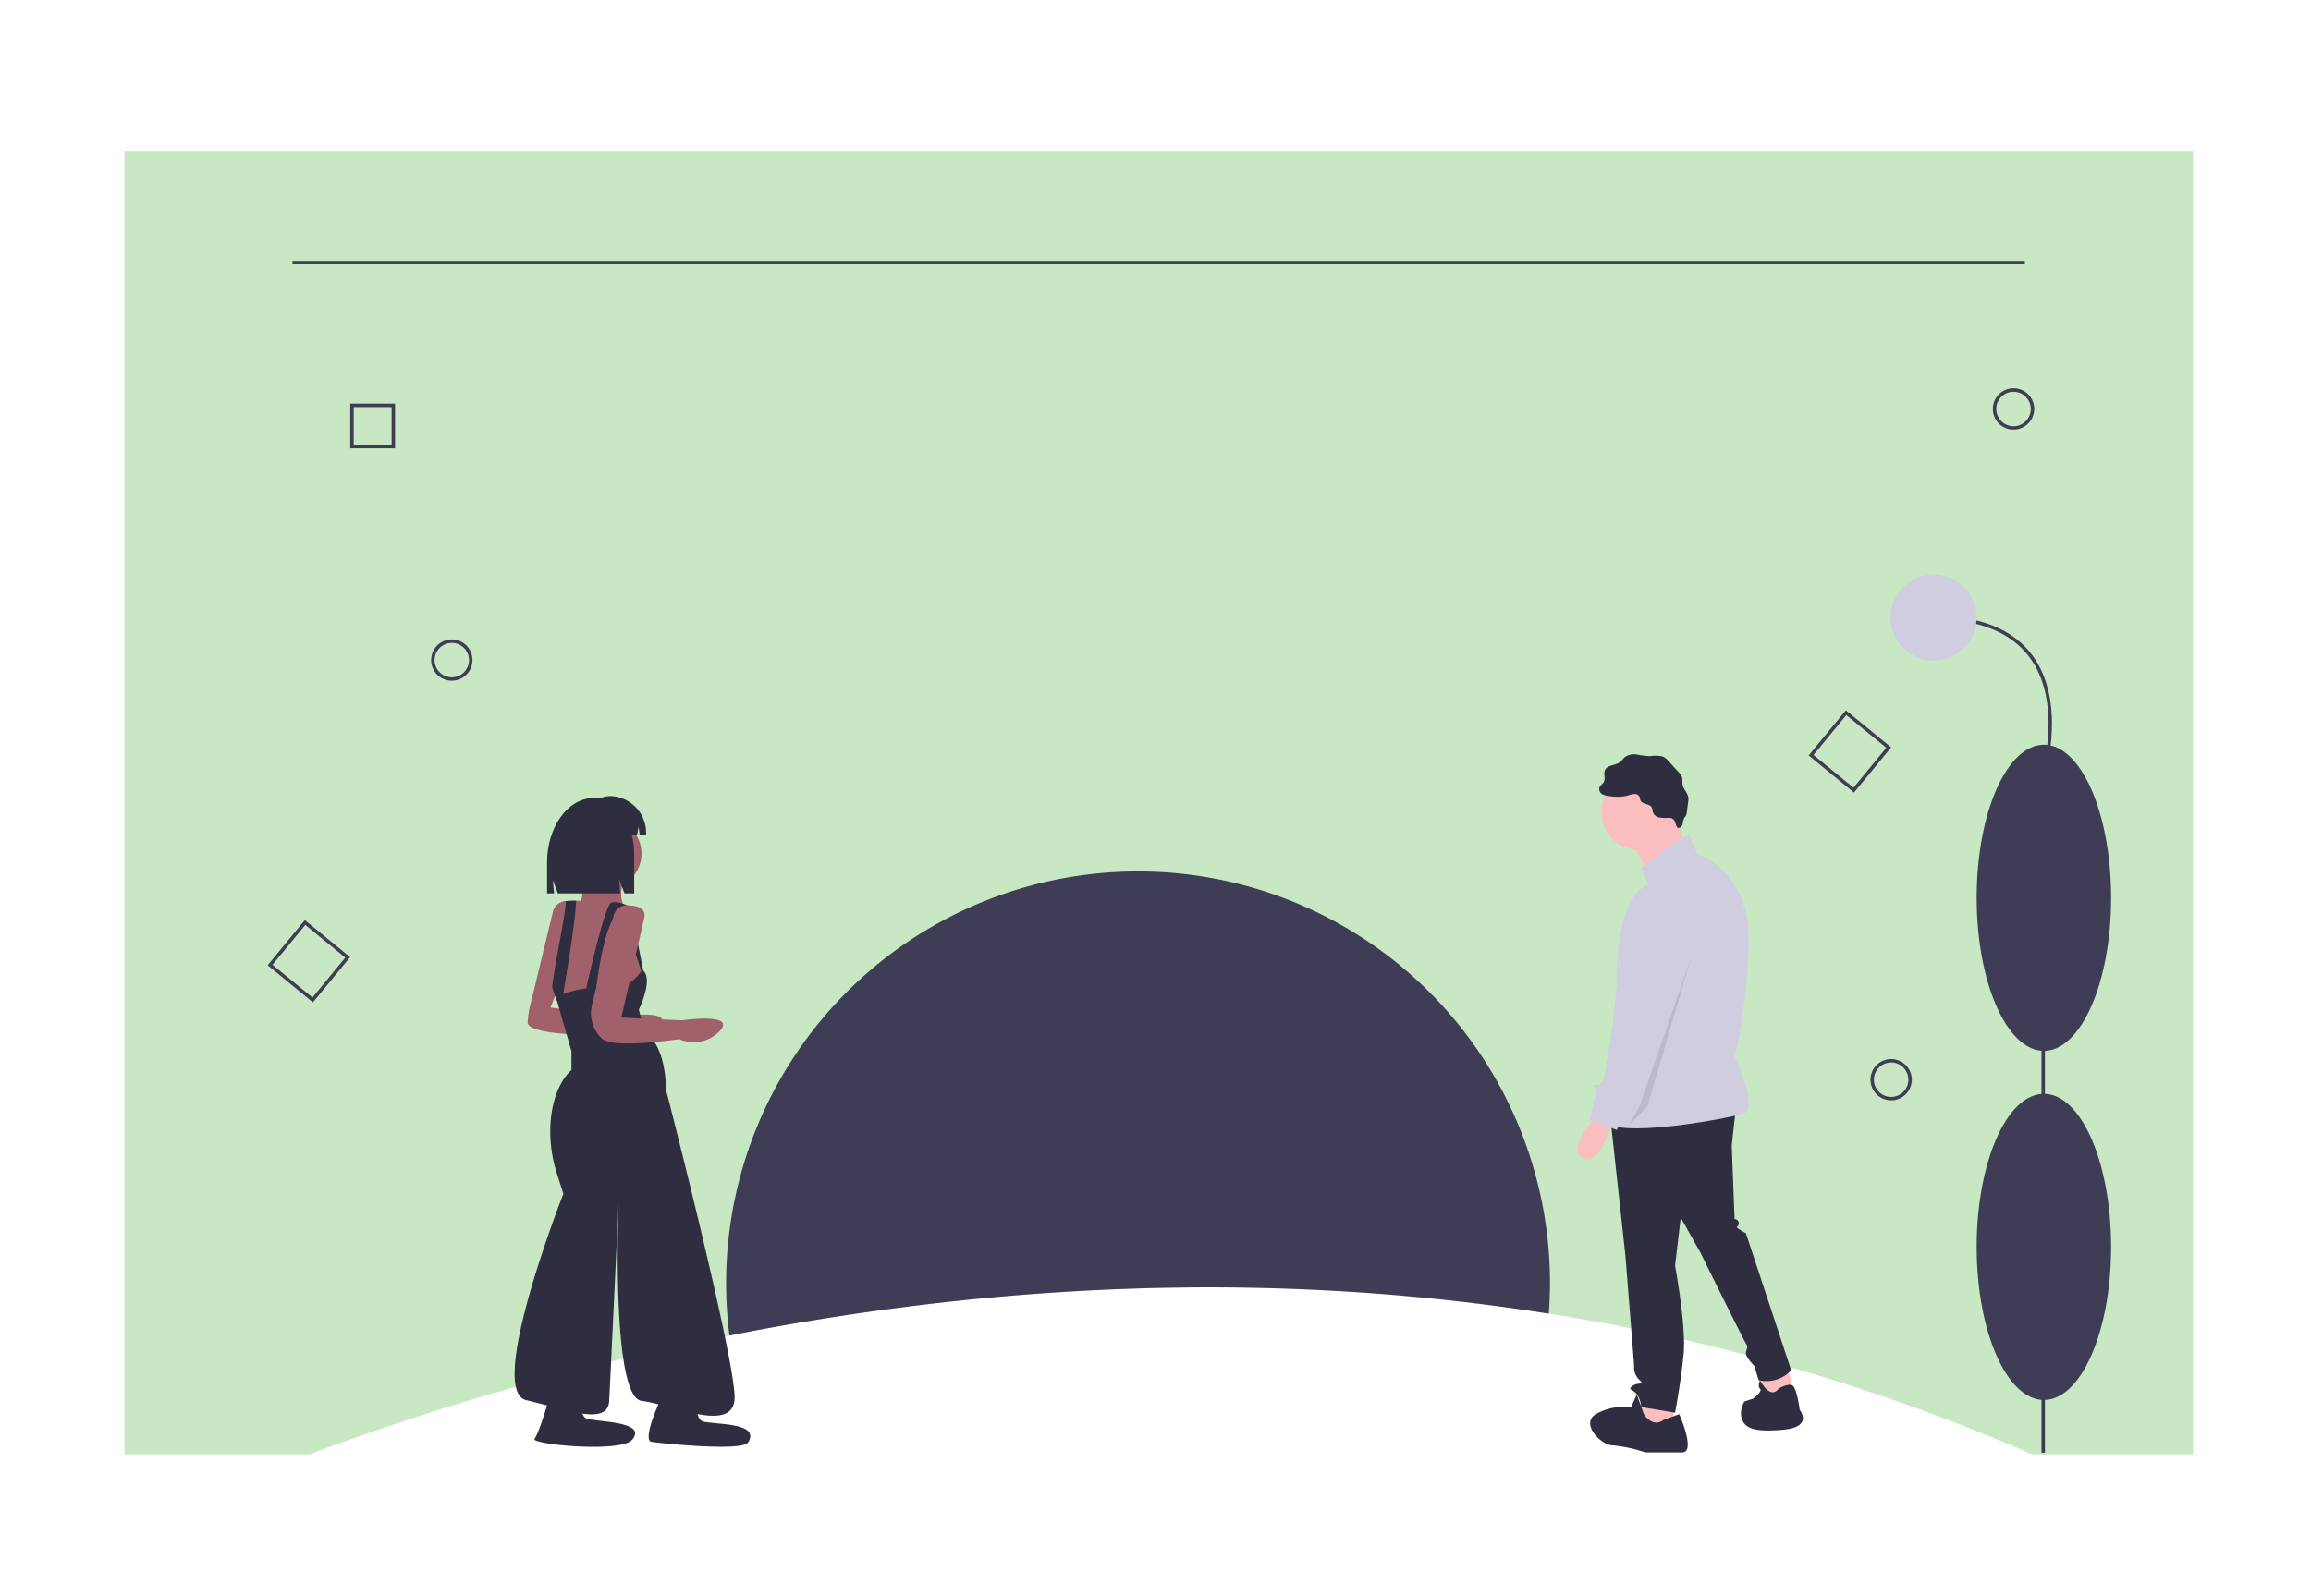 <svg xmlns="http://www.w3.org/2000/svg" width="220" height="152" viewBox="0 0 220 152"><g transform="translate(-6210 -1129)"><g opacity="0"><rect width="220" height="152" rx="4" transform="translate(6210 1129)" fill="#fff"/><path d="M4,1A3,3,0,0,0,1,4V148a3,3,0,0,0,3,3H216a3,3,0,0,0,3-3V4a3,3,0,0,0-3-3H4M4,0H216a4,4,0,0,1,4,4V148a4,4,0,0,1-4,4H4a4,4,0,0,1-4-4V4A4,4,0,0,1,4,0Z" transform="translate(6210 1129)" fill="#ff8787"/></g><g transform="translate(6221.846 1143.356)"><path d="M196.915,0V124.133h-15.3a188.315,188.315,0,0,0-46.021-13.4c-28.7-4.551-55.735-2.319-78,2.08a257.992,257.992,0,0,0-39.988,11.319H0V0Z" fill="#5abd4a" opacity="0.337"/><path d="M427.438,458.14q0,1.5-.113,2.977c-28.7-4.551-55.735-2.319-78,2.08a39.215,39.215,0,1,1,78.113-5.057Z" transform="translate(-291.73 -350.383)" fill="#3f3d56"/><path d="M951.423,705.871l.675,2.693-2.968.808-.27-2.827Z" transform="translate(-793.156 -590.274)" fill="#fbbebe"/><path d="M880.842,723.675v2.558l-2.968.539-.54-1.346,1.079-2.289Z" transform="translate(-733.367 -604.712)" fill="#fbbebe"/><path d="M873.72,556.243l-.4,3.635.27,7a.4.4,0,0,1,.4.4c0,.4-.4.269,0,.539a7.005,7.005,0,0,0,.674.4l4.317,13.06a3.216,3.216,0,0,1-3.1.943l-.4-1.346s-.809-.808-.809-1.212.27-.539,0-.943-4.317-8.617-4.317-8.617l-1.889-3.366-.54,4.578s1.079,5.789.809,8.482-.809,5.52-.809,5.52l-3.238-.539a2.246,2.246,0,0,0-.4-1.212c-.4-.538-.944-.4-.4-.808s1.214,0,.674-.539a1.667,1.667,0,0,1-.54-1.077v-.4L863.2,570.38l-1.484-13.6Z" transform="translate(-720.31 -465.15)" fill="#2f2e41"/><ellipse cx="3.643" cy="3.635" rx="3.643" ry="3.635" transform="translate(140.594 59.319)" fill="#fbbebe"/><path d="M876.994,384.828l1.484,3.635-3.508,2.558-2.159-3.77Z" transform="translate(-729.587 -321.807)" fill="#fbbebe"/><path d="M866.345,398.244l1.349-.673.809,1.885s5.261,1.616,4.857,9.021-1.349,10.232-1.349,10.232,2.293,4.847.944,5.385-12.816,2.558-13.086.673.944-12.925.944-12.925-.4-7.944,2.968-9.559l-.675-1.481Z" transform="translate(-718.736 -332.463)" fill="#d0cde1"/><path d="M844.706,561.176s-3.1,3.231-1.349,4.039,2.833-3.635,2.833-3.635Z" transform="translate(-704.517 -469.275)" fill="#fbbebe"/><path d="M857.294,725.56l1.484-.539s1.619,3.635.27,3.635H855.54a13.822,13.822,0,0,0-3.1-.673c-1.079,0-3.1-2.02-1.619-2.962a5.579,5.579,0,0,1,3.373-.673l.54-1.212.674,1.885S856.215,726.368,857.294,725.56Z" transform="translate(-710.764 -604.712)" fill="#2f2e41"/><path d="M941.295,715.723s.845-.532,1.3-.333.724,2.353.724,2.353,1.349,1.616-1.619,1.885-3.643-.269-3.912-1.077a2.069,2.069,0,0,1,.27-1.616l.809-.269s.944-.673.675-.942,0-.808,0-.808S940.485,716.8,941.295,715.723Z" transform="translate(-783.837 -597.837)" fill="#2f2e41"/><path d="M860.673,356.414a1.792,1.792,0,0,0-.079-.346c-.2-.41-.96-.29-1.1-.724-.027-.085-.021-.177-.047-.262a.533.533,0,0,0-.549-.314,2.967,2.967,0,0,0-.658.169,4.371,4.371,0,0,1-1.653.035,1.666,1.666,0,0,1-.706-.183.567.567,0,0,1-.283-.619c.073-.223.318-.346.428-.553.175-.329-.039-.755.1-1.1.227-.553,1.087-.442,1.525-.851.106-.1.182-.226.284-.33a1.473,1.473,0,0,1,1.207-.325,11.16,11.16,0,0,0,1.282.161,2.983,2.983,0,0,1,1.215.027,1.731,1.731,0,0,1,.571.468l.967,1.058a1.19,1.19,0,0,1,.3.449,3.943,3.943,0,0,1,.029.63c.057.478.5.838.565,1.315a1.705,1.705,0,0,1-.021.443l-.135,1a.742.742,0,0,1-.076.279c-.039.067-.1.12-.143.184a2.089,2.089,0,0,0-.176.63c-.062.211-.285.419-.48.318-.127-.066-.212-.614-.366-.756-.215-.2-.328-.174-.594-.17C861.552,357.051,860.844,357.1,860.673,356.414Z" transform="translate(-715.191 -293.519)" fill="#2f2e41"/><path d="M856.814,432.075s4.047,1.616,2.833,5.251-4.452,14.81-4.452,14.81l-1.889.942-.54,1.481-2.563-.942.4-2.02s.135-.135.135-.673-.54-.673.135-.673a.66.66,0,0,0,.675-.673l2.428-15.079A2.461,2.461,0,0,1,856.814,432.075Z" transform="translate(-710.689 -361.312)" fill="#d0cde1"/><path d="M878.748,468.686l-4.182,14.271-1.754,1.75,1.012-1.818Z" transform="translate(-729.587 -391.932)" opacity="0.1"/><path d="M236.333,437.36a1.285,1.285,0,0,1,1.261-.983c.854.009,1.886.22,1.654,1.226-.385,1.664-3.143,8.9-3.143,8.9l6.735.832s5.26-.768,3.592,1.024a3.421,3.421,0,0,1-3.849.768s-8.66.232-8.66-1.216a9.033,9.033,0,0,1,.347-2.036Z" transform="translate(-195.538 -364.914)" fill="#a0616a"/><ellipse cx="3.336" cy="3.329" rx="3.336" ry="3.329" transform="translate(42.555 63.599)" fill="#a0616a"/><path d="M262.71,417.2s.257,2.561-.641,3.585h4.875s-1.155-1.024-.257-3.073S262.71,417.2,262.71,417.2Z" transform="translate(-219.064 -348.411)" fill="#a0616a"/><path d="M245.649,443.194c.091.4.182.752.272,1.059h0a6.137,6.137,0,0,0,.838,1.959.758.758,0,0,0,.173.182l7.826-2.177s-.257-2.689-.9-3.329-.385-4.1-.385-4.1l-2.053-.64s-1.905-.064-3.214-.055c-.411,0-.762.01-.978.031a1.276,1.276,0,0,0-.171.024C246.547,436.28,245.007,440.377,245.649,443.194Z" transform="translate(-205.21 -364.679)" fill="#a0616a"/><path d="M267.932,445.065s1.732-7.874,2.373-8.13c.607-.242,1.8.384,1.8.384s-2.142-1.216-3.22,7.746Z" transform="translate(-223.966 -365.334)" fill="#2f2e41"/><path d="M248.09,444.257h0a6.137,6.137,0,0,0,.838,1.959c.449-2.554,1.375-8.023,1.45-10.116-.411,0-.762.01-.978.031C249.315,437.72,248.649,440.46,248.09,444.257Z" transform="translate(-207.379 -364.684)" fill="#2f2e41"/><path d="M238.51,476.31s-1.09,1.6-1.989,1.472-5.93.421-6.172,1.3l1.425,4.975v1.792s-1.823,1.405-2.006,5.279a13.135,13.135,0,0,0,.636,4.627l.6,1.873s-7.377,18.757-3.528,19.653,7.762,2.5,7.89.064.9-18.949.9-18.949-.77,18.565,2.181,18.949,8.6,3.073,8.852-.128-6.543-29.576-6.543-29.576.128-3.969-2.053-5.505l-.513-2.049S239.665,477.078,238.51,476.31Z" transform="translate(-189.219 -398.308)" fill="#2f2e41"/><path d="M295.241,457.547l.706,3.649v.425l-1.1-3.434Z" transform="translate(-246.464 -382.617)" fill="#2f2e41"/><path d="M242.145,711.512s-.306,3.388.679,3.7,5.8.238,4.3,2c-1.091,1.283-9.671.429-9.3-.082.682-.939,2.062-6.244,2.062-6.244Z" transform="translate(-198.791 -594.47)" fill="#2f2e41"/><path d="M308.614,713.075s-.306,3.388.679,3.7,5.549.053,4.3,2c-.594.928-9.213-.005-9.3-.082-.873-.765,2.062-6.244,2.062-6.244Z" transform="translate(-254.226 -595.777)" fill="#2f2e41"/><path d="M272.812,439.705a1.285,1.285,0,0,1,1.261-.983c.854.009,1.886.22,1.654,1.226-.385,1.664-2.181,9.474-2.181,9.474l5.773.256s5.26-.768,3.592,1.024a3.421,3.421,0,0,1-3.849.768s-6.35.96-7.377-.064l-.031-.03a3.335,3.335,0,0,1-.9-3.158Z" transform="translate(-226.244 -366.875)" fill="#a0616a"/><path d="M249.612,376.357h0c2.131,0,3.858,2.389,3.858,5.337v3.745h-.924l-.535-1.387.134,1.387h-5.939l-.486-1.261.122,1.261h-.669V382.5C245.172,379.107,247.16,376.357,249.612,376.357Z" transform="translate(-204.941 -314.724)" fill="#2f2e41"/><path d="M254.291,376.24a2.528,2.528,0,0,1,1.994-1.015h.095a3.506,3.506,0,0,1,3.3,3.679h-.611l-.1-.75-.145.75H255.2l-.3-.634.076.634h-.713a5.949,5.949,0,0,0,1.434,4.948h-1.215l-.607-1.269.152,1.269H251.71l-.456-2.918A4.931,4.931,0,0,1,254.291,376.24Z" transform="translate(-210.025 -313.776)" fill="#2f2e41"/><path d="M981.388,333.151l-4.313-3.532,3.539-4.3,4.313,3.532Zm-3.852-3.577,3.806,3.116,3.122-3.8-3.806-3.116Z" transform="translate(-816.74 -272.039)" fill="#3f3d56"/><path d="M87.388,455.151l-4.313-3.532,3.539-4.3,4.313,3.532Zm-3.852-3.577,3.806,3.116,3.122-3.8-3.806-3.116Z" transform="translate(-69.442 -374.06)" fill="#3f3d56"/><rect width="164.916" height="0.328" transform="translate(15.999 10.481)" fill="#3f3d56"/><path d="M179.865,288.065a1.965,1.965,0,1,1,1.969-1.965A1.967,1.967,0,0,1,179.865,288.065Zm0-3.6a1.638,1.638,0,1,0,1.641,1.638A1.639,1.639,0,0,0,179.865,284.462Z" transform="translate(-148.704 -237.603)" fill="#3f3d56"/><path d="M1083.9,140.1a1.969,1.969,0,1,1,1.969,1.965A1.967,1.967,0,0,1,1083.9,140.1Zm.328,0a1.641,1.641,0,1,0,1.641-1.638A1.639,1.639,0,0,0,1084.224,140.1Z" transform="translate(-906.033 -115.513)" fill="#3f3d56"/><path d="M1014.865,532.065a1.965,1.965,0,1,1,1.969-1.965A1.967,1.967,0,0,1,1014.865,532.065Zm0-3.6a1.638,1.638,0,1,0,1.641,1.638A1.639,1.639,0,0,0,1014.865,528.462Z" transform="translate(-846.684 -441.645)" fill="#3f3d56"/><path d="M135.266,151.258H131V147h4.266Zm-3.938-.328h3.61v-3.6h-3.61Z" transform="translate(-109.503 -122.927)" fill="#3f3d56"/><rect width="0.328" height="58.57" transform="translate(182.499 65.402)" fill="#3f3d56"/><ellipse cx="6.4" cy="14.575" rx="6.4" ry="14.575" transform="translate(176.326 89.803)" fill="#3f3d56"/><ellipse cx="6.4" cy="14.575" rx="6.4" ry="14.575" transform="translate(176.326 56.559)" fill="#3f3d56"/><path d="M1060.193,285.319l-.314-.094c.02-.066,1.949-6.665-1.219-10.912-1.789-2.4-4.86-3.616-9.126-3.616v-.328c4.376,0,7.536,1.261,9.39,3.749C1062.19,278.5,1060.213,285.251,1060.193,285.319Z" transform="translate(-877.309 -226.093)" fill="#3f3d56"/><ellipse cx="4.102" cy="4.094" rx="4.102" ry="4.094" transform="translate(168.122 40.347)" fill="#d0cde1"/></g></g></svg>
